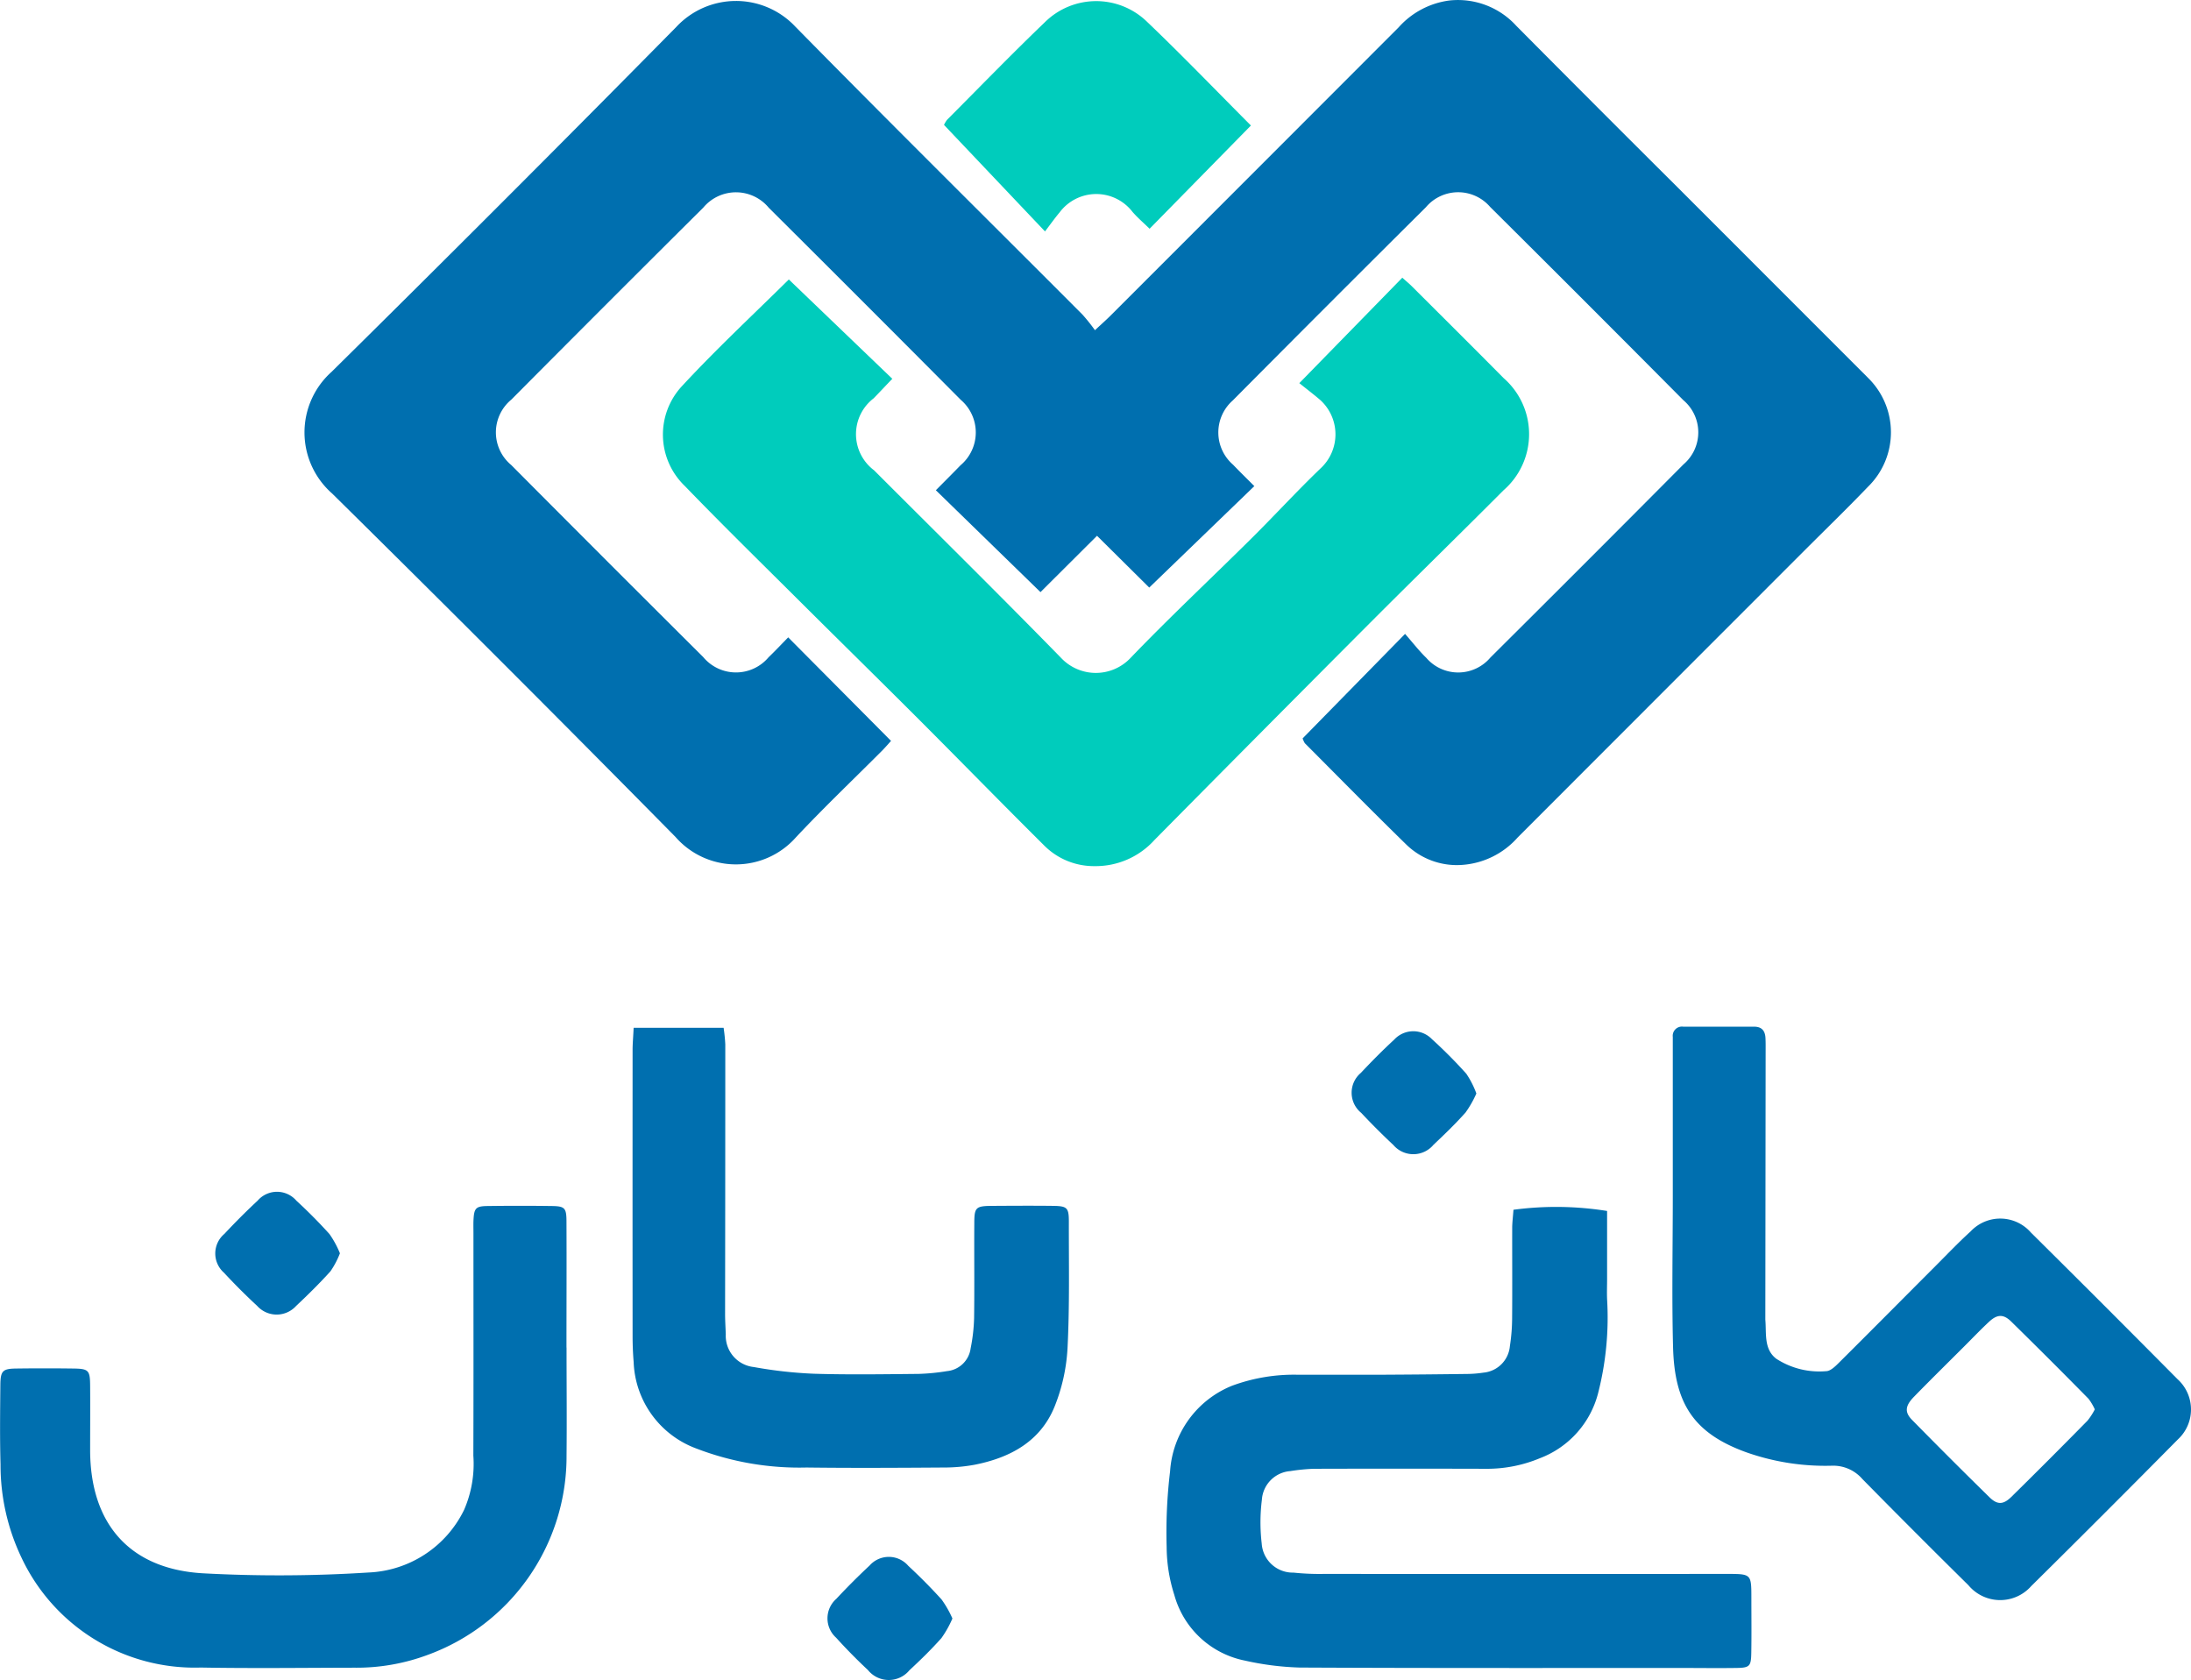 <svg xmlns="http://www.w3.org/2000/svg" width="130.9" height="100.379" viewBox="0 0 130.9 100.379">
    <defs>
        <style>
            .cls-1{fill:#006faf}.cls-2{fill:#00ccbc}
        </style>
    </defs>
    <g id="Group_560" data-name="Group 560" transform="translate(-115.049 -57.834)">
        <g id="Group_54" data-name="Group 54" transform="translate(824.049 -7983.098)">
            <path id="Path_667" d="M208.769 213.423l6.12-6.243c.463.526.832 1.01 1.265 1.428a2.518 2.518 0 0 0 3.833-.015q5.786-5.754 11.538-11.543a2.515 2.515 0 0 0-.013-3.836q-5.75-5.79-11.539-11.542a2.52 2.52 0 0 0-3.84.017q-5.788 5.752-11.537 11.543a2.55 2.55 0 0 0 .019 3.842c.413.431.841.848 1.268 1.277l-6.278 6.061-3.12-3.094-3.378 3.366-6.25-6.087c.536-.542 1.008-1.011 1.471-1.49a2.566 2.566 0 0 0 .014-3.914q-5.717-5.752-11.467-11.472a2.541 2.541 0 0 0-3.912-.011q-5.752 5.718-11.468 11.471a2.536 2.536 0 0 0-.007 3.91q5.719 5.751 11.467 11.471a2.546 2.546 0 0 0 3.909.013c.411-.394.8-.811 1.171-1.188l6.143 6.185c-.1.114-.3.341-.5.551-1.73 1.736-3.509 3.427-5.185 5.215a4.788 4.788 0 0 1-7.191-.026q-10.186-10.329-20.514-20.519a4.857 4.857 0 0 1-.031-7.272q10.359-10.227 20.582-20.593a4.869 4.869 0 0 1 7.132-.019c5.673 5.772 11.428 11.463 17.144 17.192a11.068 11.068 0 0 1 .746.934c.39-.364.658-.6.908-.848q8.62-8.619 17.234-17.244a4.915 4.915 0 0 1 3.045-1.608 4.717 4.717 0 0 1 3.988 1.517q4.79 4.827 9.611 9.623l10.968 10.973c.143.142.288.282.427.428a4.55 4.55 0 0 1 0 6.518c-1.232 1.284-2.51 2.523-3.769 3.782q-8.583 8.585-17.163 17.174a4.877 4.877 0 0 1-3.345 1.634 4.327 4.327 0 0 1-3.307-1.222c-2.042-1.993-4.043-4.03-6.058-6.051a1.326 1.326 0 0 1-.131-.288z" class="cls-1" data-name="Path 667" transform="translate(-839.944 7871.625)"/>
            <path id="Path_668" d="M223.281 221.016l6.183 5.935c-.4.414-.752.794-1.116 1.166a2.7 2.7 0 0 0 .025 4.3c3.726 3.728 7.48 7.429 11.165 11.2a2.85 2.85 0 0 0 4.169 0c2.349-2.444 4.828-4.763 7.235-7.151 1.382-1.371 2.7-2.811 4.1-4.155a2.771 2.771 0 0 0-.019-4.1c-.383-.327-.784-.632-1.243-1l6.153-6.3c.234.209.411.353.572.514 1.83 1.826 3.665 3.648 5.483 5.486a4.446 4.446 0 0 1-.007 6.7c-2.583 2.592-5.2 5.145-7.789 7.736q-6.544 6.561-13.059 13.151a4.735 4.735 0 0 1-3.569 1.569 4.192 4.192 0 0 1-3-1.206c-2.5-2.48-4.963-5.007-7.455-7.5-2.349-2.35-4.722-4.676-7.077-7.021-2.332-2.322-4.684-4.624-6.97-6.99a4.257 4.257 0 0 1-.186-5.94c2.075-2.244 4.315-4.325 6.405-6.394z" class="cls-2" data-name="Path 668" transform="translate(-885.153 7836.613)"/>
            <path id="Path_669" d="M330.105 393.816a19.258 19.258 0 0 1 5.594.072v4.075c0 .4-.017.8 0 1.2a18.233 18.233 0 0 1-.531 5.587 5.665 5.665 0 0 1-3.481 3.909 8.2 8.2 0 0 1-3.238.633q-5.137-.015-10.275 0a11.371 11.371 0 0 0-1.4.138 1.839 1.839 0 0 0-1.7 1.718 10.8 10.8 0 0 0-.01 2.606 1.86 1.86 0 0 0 1.9 1.741 14.888 14.888 0 0 0 1.809.078q12.038.007 24.075 0c1.468 0 1.47 0 1.471 1.43 0 1.108.015 2.217-.006 3.324-.015.769-.108.854-.892.865-1.108.016-2.216 0-3.324 0-7.589 0-15.177.013-22.765-.025a17.085 17.085 0 0 1-3.281-.417 5.483 5.483 0 0 1-4.208-3.921 9.514 9.514 0 0 1-.458-2.864 30.4 30.4 0 0 1 .205-4.52 5.927 5.927 0 0 1 3.7-5.114 10.651 10.651 0 0 1 3.951-.658h4.835q2.669-.013 5.337-.048a7.062 7.062 0 0 0 .9-.078 1.744 1.744 0 0 0 1.578-1.585 11.15 11.15 0 0 0 .134-1.7c.015-1.813 0-3.626.005-5.439.009-.316.051-.646.075-1.007z" class="cls-1" data-name="Path 669" transform="translate(-948.684 7719.395)"/>
            <path id="Path_670" d="M403.421 370.215v-8.764-.705a.549.549 0 0 1 .625-.611h4.231c.474 0 .661.257.682.685.013.268.01.537.009.806l-.018 15.916v.1c.072.822-.1 1.756.655 2.333a4.722 4.722 0 0 0 2.975.742c.244 0 .524-.263.727-.465 1.951-1.939 3.887-3.893 5.831-5.84.687-.688 1.359-1.395 2.079-2.048a2.428 2.428 0 0 1 3.6.07q4.4 4.361 8.761 8.762a2.437 2.437 0 0 1 .018 3.6q-4.355 4.406-8.761 8.762a2.472 2.472 0 0 1-3.749-.049q-3.191-3.148-6.335-6.344a2.3 2.3 0 0 0-1.829-.8 14.159 14.159 0 0 1-5.141-.813c-3.164-1.152-4.257-2.961-4.344-6.27-.079-3.022-.016-6.045-.016-9.067zM428.633 383a3.188 3.188 0 0 0-.374-.634 359.81 359.81 0 0 0-4.626-4.62c-.465-.453-.838-.426-1.316.018-.515.479-1 .991-1.5 1.488-1 1-2 1.983-2.984 2.991-.531.544-.572.922-.117 1.386q2.289 2.331 4.622 4.619c.476.465.828.452 1.313-.024a375.37 375.37 0 0 0 4.548-4.552 3.871 3.871 0 0 0 .434-.672z" class="cls-1" data-name="Path 670" transform="translate(-1012.481 7742.138)"/>
            <path id="Path_671" d="M126.394 401.9c0 2.149.022 4.3 0 6.449a12.618 12.618 0 0 1-8.339 11.932 12.152 12.152 0 0 1-4.342.749c-3.056.006-6.114.046-9.169-.009a11.433 11.433 0 0 1-10.718-6.575 12.837 12.837 0 0 1-1.248-5.555c-.045-1.578-.024-3.157-.011-4.736.007-.87.133-.993.99-1a131.62 131.62 0 0 1 3.325 0c.959.01 1.042.091 1.049 1.031.01 1.276 0 2.553 0 3.829 0 4.417 2.361 7.129 6.758 7.376a84.2 84.2 0 0 0 9.863-.048 6.659 6.659 0 0 0 5.72-3.741 6.882 6.882 0 0 0 .554-3.243c.015-4.434.006-8.867.006-13.3 0-.235-.007-.471 0-.706.033-.781.123-.9.866-.906q1.914-.027 3.829 0c.759.012.859.118.863.9.012 2.519 0 5.038 0 7.557z" class="cls-1" data-name="Path 671" transform="translate(-801.546 7719.541)"/>
            <path id="Path_672" d="M210.2 360.354h5.376a9.863 9.863 0 0 1 .1.989q0 8.059-.012 16.118c0 .4.028.8.041 1.207a1.877 1.877 0 0 0 1.678 1.953 26.022 26.022 0 0 0 3.59.4c2.08.064 4.163.029 6.245.01a12.659 12.659 0 0 0 1.7-.166 1.576 1.576 0 0 0 1.417-1.365 10.621 10.621 0 0 0 .206-1.792c.026-1.88 0-3.761.012-5.641 0-1 .078-1.069 1.1-1.075 1.209-.007 2.418-.015 3.627 0 .823.013.923.114.922.947-.005 2.518.049 5.04-.079 7.552a10.908 10.908 0 0 1-.779 3.506c-.849 2.075-2.647 3.039-4.758 3.459a10.128 10.128 0 0 1-1.9.168c-2.72.019-5.44.034-8.16 0a17.151 17.151 0 0 1-6.6-1.143 5.733 5.733 0 0 1-3.725-5.164c-.042-.5-.062-1.005-.063-1.508q-.006-8.613 0-17.227c.008-.382.042-.771.062-1.228z" class="cls-1" data-name="Path 672" transform="translate(-881.344 7741.987)"/>
            <path id="Path_673" d="M286.345 176.942l-6.054 6.168c-.368-.361-.721-.66-1.019-1.005a2.732 2.732 0 0 0-4.36.032c-.281.333-.533.692-.87 1.132l-6.034-6.364a1.644 1.644 0 0 1 .179-.3c1.942-1.948 3.856-3.925 5.841-5.829a4.358 4.358 0 0 1 6.106-.036c2.085 1.989 4.084 4.069 6.211 6.202z" class="cls-2" data-name="Path 673" transform="translate(-920.609 7871.489)"/>
            <path id="Path_674" d="M351.227 364.71a6.287 6.287 0 0 1-.65 1.141c-.6.672-1.251 1.3-1.91 1.922a1.57 1.57 0 0 1-2.4.014c-.66-.617-1.3-1.258-1.917-1.916a1.551 1.551 0 0 1-.021-2.395c.641-.683 1.3-1.349 1.99-1.985a1.548 1.548 0 0 1 2.254-.026 28.449 28.449 0 0 1 2.052 2.064 5.408 5.408 0 0 1 .602 1.181z" class="cls-1" data-name="Path 674" transform="translate(-972.022 7741.554)"/>
            <path id="Path_675" d="M253.816 462.378a6.332 6.332 0 0 1-.655 1.169c-.6.674-1.248 1.308-1.911 1.921a1.6 1.6 0 0 1-2.482-.01 32.335 32.335 0 0 1-1.9-1.931 1.553 1.553 0 0 1 .012-2.324q.958-1.028 1.987-1.989a1.535 1.535 0 0 1 2.318.024 32.77 32.77 0 0 1 1.98 2 6.221 6.221 0 0 1 .651 1.14z" class="cls-1" data-name="Path 675" transform="translate(-905.914 7675.253)"/>
            <path id="Path_676" d="M140.009 394.5a5.062 5.062 0 0 1-.569 1.079c-.649.719-1.34 1.4-2.048 2.065a1.566 1.566 0 0 1-2.326 0 37.181 37.181 0 0 1-1.986-1.985 1.53 1.53 0 0 1 .025-2.318c.639-.683 1.3-1.347 1.986-1.985a1.528 1.528 0 0 1 2.316 0 30.447 30.447 0 0 1 1.976 1.993 5.746 5.746 0 0 1 .626 1.151z" class="cls-1" data-name="Path 676" transform="translate(-828.7 7721.312)"/>
        </g>
    </g>
</svg>

